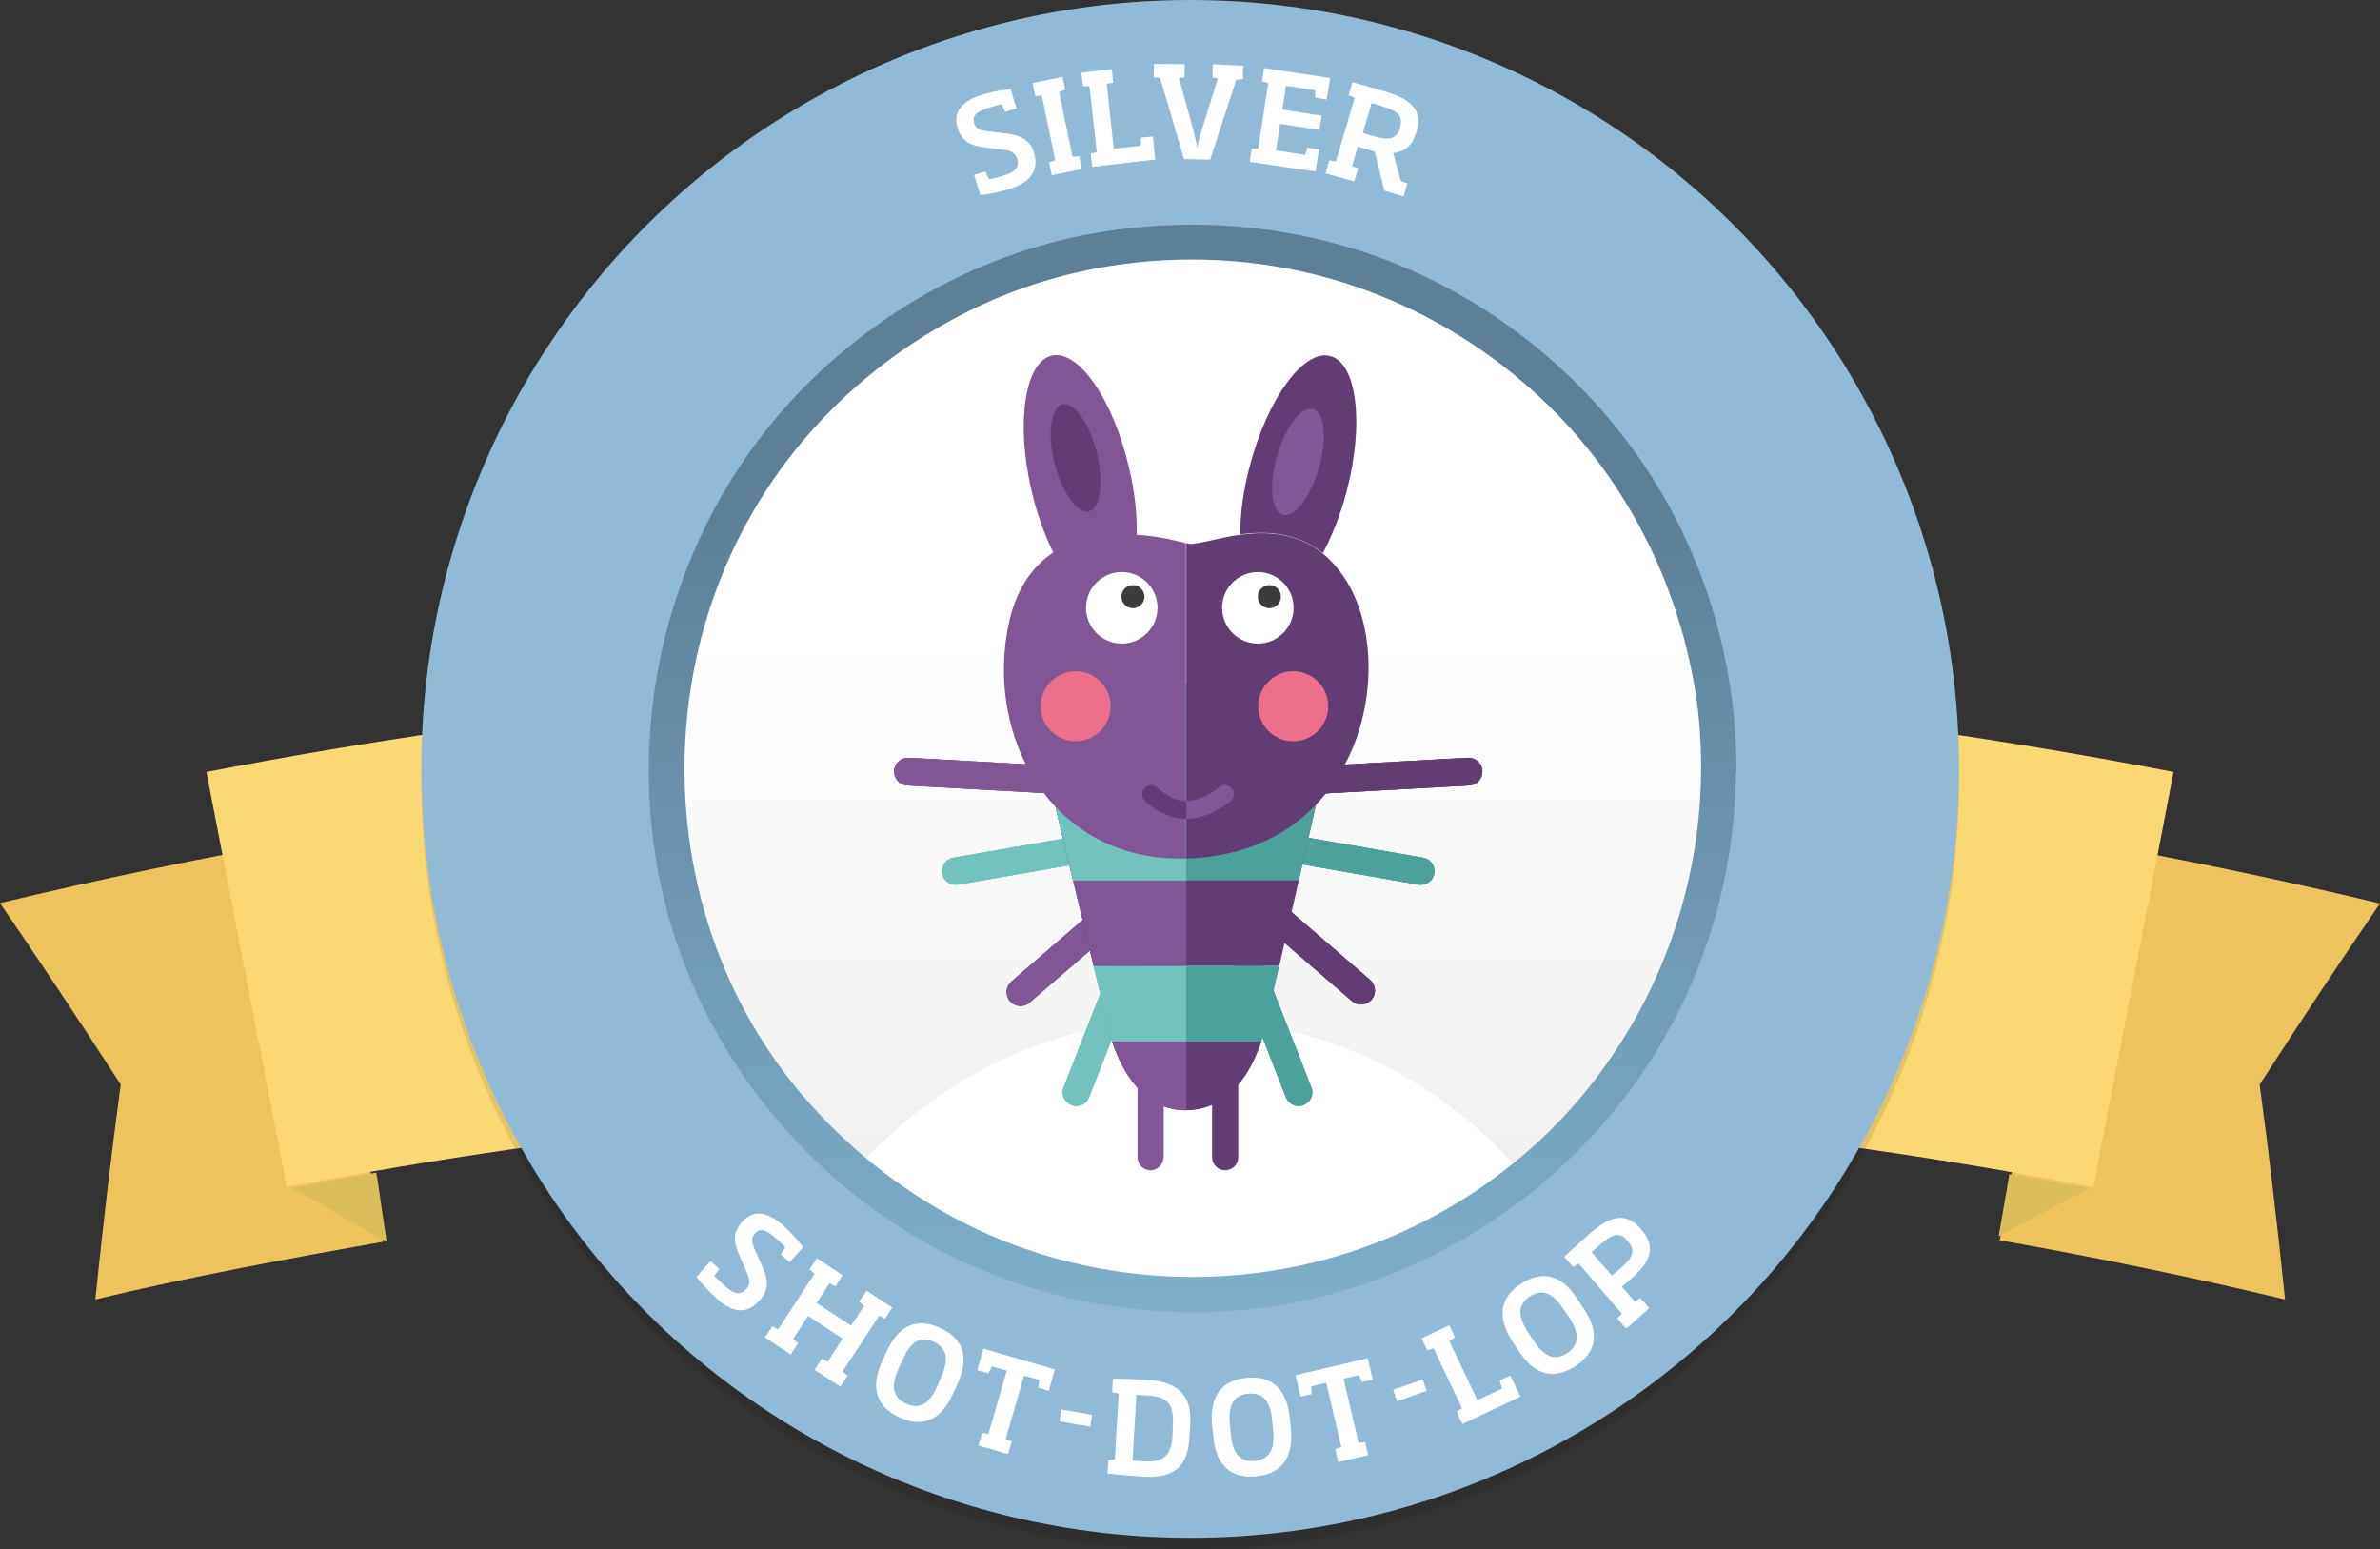 <svg xmlns="http://www.w3.org/2000/svg" xmlns:xlink="http://www.w3.org/1999/xlink" width="619.1" height="403" viewBox="0 0 619.1 403"><rect x="0" y="0" width="619.1" height="403" fill="#333333" stroke="none"/><style>.Graphic_x0020_Style_x0020_2{fill:url(#SVGID_1_);} .st0{fill:#EDC35D;} .st1{fill:#FBD873;} .st2{fill:#DABD5B;} .st3{opacity:0.1;} .st4{fill:#91BAD7;} .st5{fill:#FFFFFF;} .st6{fill:url(#SVGID_2_);} .st7{fill:url(#SVGID_3_);} .st8{clip-path:url(#SVGID_5_);fill:#72C3BD;} .st9{clip-path:url(#SVGID_7_);fill:#4CA29A;} .st10{clip-path:url(#SVGID_9_);fill:#613D74;} .st11{clip-path:url(#SVGID_11_);fill:#805794;} .st12{clip-path:url(#SVGID_13_);fill:#4CA29A;} .st13{clip-path:url(#SVGID_15_);fill:#72C3BD;} .st14{clip-path:url(#SVGID_17_);fill:#613D74;} .st15{clip-path:url(#SVGID_19_);fill:#805794;} .st16{clip-path:url(#SVGID_21_);fill:#4CA29A;} .st17{clip-path:url(#SVGID_21_);fill:#72C3BD;} .st18{clip-path:url(#SVGID_21_);fill:#613D74;} .st19{clip-path:url(#SVGID_21_);fill:#805794;} .st20{fill:#613D74;} .st21{fill:#805794;} .st22{fill:#EC6E8A;} .st23{fill:#3C3C3B;} .st24{fill:url(#SVGID_22_);} .st25{fill:url(#SVGID_23_);} .st26{clip-path:url(#SVGID_25_);fill:#72C3BD;} .st27{clip-path:url(#SVGID_27_);fill:#4CA29A;} .st28{clip-path:url(#SVGID_29_);fill:#613D74;} .st29{clip-path:url(#SVGID_31_);fill:#805794;} .st30{clip-path:url(#SVGID_33_);fill:#4CA29A;} .st31{clip-path:url(#SVGID_35_);fill:#72C3BD;} .st32{clip-path:url(#SVGID_37_);fill:#613D74;} .st33{clip-path:url(#SVGID_39_);fill:#805794;} .st34{clip-path:url(#SVGID_41_);fill:#4CA29A;} .st35{clip-path:url(#SVGID_41_);fill:#72C3BD;} .st36{clip-path:url(#SVGID_41_);fill:#613D74;} .st37{clip-path:url(#SVGID_41_);fill:#805794;}</style><defs><linearGradient id="SVGID_1_" gradientUnits="userSpaceOnUse" x1="-330.427" y1="-2754" x2="-330.427" y2="-2753"><stop offset=".27" stop-color="#5E8097"/><stop offset="1" stop-color="#7EB0CA"/></linearGradient></defs><path class="st0" d="M99.6 323c-24.8 4.4-50.2 9.1-74.8 15 1.9-18.6 4.1-37.3 6.6-55.9-10.3-15.9-20.7-31.6-31.4-47.2 26.7-6.4 53.6-12 80.6-16.7 6.1 34.8 12.9 70 19 104.8zM520.2 322.6c24.8 4.4 49.6 9.5 74.2 15.4-1.9-18.6-4.1-37.3-6.6-55.9 10.2-15.8 20.6-31.5 31.3-47.1-26.7-6.4-53.6-12-80.6-16.7-6.1 34.7-12.2 69.5-18.3 104.3z"/><path class="st1" d="M544.5 308.8c-155.2-30-314.7-30-469.9 0-7-36-13.9-72-20.9-108 169-32.7 342.7-32.7 511.7 0-6.9 36-13.9 72-20.9 108z"/><path class="st2" d="M76 309.2c7.3-1.5 14.6-2.8 21.9-4.2.9 5.4 1.8 12.6 2.7 18-8.1-4.1-16.3-9.9-24.6-13.8zM543.3 309.2c-6.9-1.3-13.7-2.6-20.6-3.8-.9 5.4-1.9 10.8-2.8 16.2 7.7-4.2 15.5-8.3 23.4-12.4z"/><g><circle cx="309.6" cy="203" r="200" class="st3"/><circle class="st4" cx="309.6" cy="200" r="200"/><path class="st5" d="M262.7 49.1c-3.1 1-6.4 1.6-7.7 1.6l-1.6-5.2 2.9-.9 1 2.1c1.4-.4 2.1-.5 4.3-1.2 2.5-.8 3.6-2.1 3-4.2-.5-1.5-1.4-2.1-4-2.4l-4.2-.5c-3.7-.5-6.1-1.4-7.3-5-1.3-4.3 1-7.1 6.5-8.8 3-.9 6.1-1.4 7.3-1.4l1.5 5-2.9.9-1-2c-1.2.3-2.5.7-3.5 1-2.8.9-4.2 1.9-3.6 3.9.4 1.4 1.4 2 4 2.2l4.2.5c4 .5 6.3 1.6 7.4 5.1 1.3 4.5-1 7.7-6.3 9.3zM273.6 45.6l-.7-3.4 1.6-.5-3.5-16.9-1.7.2-.7-3.4 7.8-1.6.7 3.4-1.6.5 3.5 16.9 1.7-.2.7 3.4-7.8 1.6zM284.1 43.4l-.4-3.5 1.6-.3-1.9-17.2h-1.7l-.4-3.5 7.9-.9.4 3.5-1.7.3 1.8 16.9 7-.8.1-2.1 3.1-.3.6 6-16.4 1.9zM323.4 17.1l-.1 3.5-1.7.1-6.8 20.8-6.8-.1-6.2-21.1-1.7-.2.1-3.5 8 .1-.1 3.5-1.4.1 3.7 13.5c.4 1.4.7 3.1 1 4.4h.1c.2-1.3.6-3 1.1-4.4l4.2-13.4-1.4-.2.1-3.5 7.9.4zM325.1 42.1l.5-3.5 1.7.1 2.6-17.1-1.6-.4.5-3.5 17.2 2.6-.9 5.6-3-.5v-1.9l-7.6-1.2-.9 6.2 10.2 1.6-.6 3.7-10.2-1.6-1.1 6.9 7.6 1.2.6-1.9 3 .5-.9 5.7-17.1-2.5zM344.8 45.1l1-3.4 1.7.3 4.9-16.6-1.6-.6 1-3.4c2.7.7 5.6 1.5 8.5 2.4 5.7 1.7 10.1 4.2 8.2 10.5l-.1.2c-1.1 3.6-3.2 5-6 5.3l2 7.3 1.7.6-1 3.4-5-1.5-2.5-10.2c-.5-.1-1.2-.3-1.8-.5-.9-.3-1.7-.5-2.6-.8l-1.5 5.1 1.6.6-1 3.4-7.5-2.1zm19.4-12c.9-3.1-.8-4.3-4.8-5.5-.9-.3-1.7-.5-2.6-.8l-2.3 7.8c.9.3 1.8.6 2.7.8 4.1 1.2 6.1.9 7-2.2v-.1z"/><g><path class="st5" d="M186.5 337.8c-2.4-2.1-4.6-4.6-5.3-5.7l3.6-4.1 2.3 2-1.3 1.9c1 1 1.5 1.5 3.2 3 2 1.7 3.6 2 5.1.4 1.1-1.2 1-2.3 0-4.7l-1.7-3.9c-1.5-3.4-2-5.9.6-8.8 3-3.4 6.6-2.8 10.9 1 2.3 2.1 4.3 4.5 5 5.5l-3.5 3.9-2.3-2 1.2-1.9c-.8-.8-1.9-1.8-2.7-2.5-2.2-2-3.8-2.6-5.2-1.1-1 1.1-1 2.2.1 4.6l1.7 3.8c1.7 3.7 1.9 6.2-.6 9-3.1 3.7-7 3.4-11.1-.4zM232.1 340.1l-1.9 2.9-1.5-.8-9.5 14.5 1.3 1.1-1.9 2.9-6.7-4.4 1.9-2.9 1.5.8 3.9-6-9-5.9-3.9 6 1.3 1.1-1.9 2.9-6.7-4.4 1.9-2.9 1.5.8 9.5-14.5-1.3-1.1 1.9-2.9 6.7 4.4-1.9 2.9-1.5-.8-3.4 5.1 9 5.9 3.4-5.1-1.3-1.1 1.9-2.9 6.7 4.4zM234 368.7c-5.7-2.6-7.8-7.3-4.6-14.5l1.2-2.6c3.3-7.3 8.2-8.8 13.9-6.2 5.7 2.5 7.9 7.2 4.6 14.5l-1.2 2.6c-3.2 7.2-8.1 8.8-13.9 6.2zm10.9-10.7c2.2-5 1-7.6-2-9-3.1-1.4-5.8-.5-8 4.5l-1.2 2.6c-2.3 5-1 7.6 2 9 3.1 1.4 5.8.6 8.1-4.5l1.1-2.6zM270.1 360.9l.2-2-3.9-1.1-4.8 16.5 1.6.6-1 3.3-7.7-2.2 1-3.3 1.6.3 4.8-16.5-3.9-1.1-.9 1.8-2.9-.8 1.6-5.6 18.6 5.4-1.6 5.6-2.7-.9zM275.6 369.7l.5-3.1 8 1.4-.5 3.1-8-1.4zM297.5 384.1c-3-.2-6.4-.5-9.4-.8l.2-3.5 1.7-.2 1-17.1-1.7-.4.2-3.5c3 0 6.2.2 9.4.4 8 .5 11.2 4.4 10.7 11.6l-.2 3.1c-.3 7.4-3.7 10.9-11.9 10.4zm7.6-13.7c.3-5.4-1.7-7.1-6.4-7.4-1-.1-2-.1-3.1-.2l-1 17.1c1 .1 2.1.1 3.1.2 4.7.3 7-1.3 7.3-6.6l.1-3.1zM326.7 384c-6.2.6-10.4-2.5-11.1-10.4l-.3-2.9c-.7-8 2.8-11.7 9-12.3 6.2-.6 10.4 2.4 11.2 10.4l.3 2.9c.7 8-2.8 11.7-9.1 12.3zm4.2-14.7c-.5-5.4-2.8-7.1-6.2-6.8-3.3.3-5.3 2.4-4.8 7.8l.3 2.9c.5 5.5 2.9 7.1 6.2 6.8 3.3-.3 5.3-2.4 4.8-7.8l-.3-2.9zM354.3 359.5l-.8-1.8-4 .9 3.9 16.7 1.7-.2.8 3.4-7.8 1.8-.8-3.4 1.6-.5-3.9-16.7-3.9.9.1 2-2.9.7-1.3-5.6 18.8-4.4 1.3 5.6-2.8.6zM363.4 364.5l-1-3 7.7-2.7 1 3-7.7 2.7zM380.4 370.4l-1.5-3.2 1.4-.9-7.4-15.6-1.6.6-1.5-3.2 7.2-3.4 1.5 3.2-1.5.9 7.3 15.4 6.4-3-.6-2.1 2.8-1.3 2.6 5.5-15.1 7.1zM409.7 355.4c-5.3 3.4-10.4 2.6-14.7-4.1l-1.6-2.4c-4.3-6.7-2.9-11.7 2.3-15 5.2-3.4 10.4-2.7 14.7 4.1l1.6 2.4c4.4 6.6 3 11.6-2.3 15zm-3.1-15c-3-4.6-5.8-5-8.6-3.2-2.8 1.8-3.6 4.6-.6 9.2l1.6 2.4c3 4.6 5.8 5 8.6 3.2 2.8-1.8 3.6-4.6.7-9.2l-1.7-2.4zM423 345.6l-2.3-2.7 1.2-1.2-11.3-13.1-1.4 1-2.3-2.7c2.1-2 4.4-4 6.6-6 4.6-4 9-6.2 13.3-1.3l.2.3c4.4 5 1.5 9.1-2.8 12.8l-2.3 2 3.4 3.9 1.4-1 2.3 2.7-6 5.3zm.3-22.9c-2.1-2.5-4-1.6-7.1 1.1l-2.2 1.9 5.3 6.1c.7-.6 1.5-1.2 2.2-1.9 3.1-2.6 4.1-4.5 2-7l-.2-.2z"/></g><g><linearGradient id="SVGID_2_" gradientUnits="userSpaceOnUse" x1="310.656" y1="63.288" x2="310.656" y2="334.817"><stop offset=".381" stop-color="#FFF"/><stop offset="1" stop-color="#ECECEC"/></linearGradient><circle class="st6" cx="310.7" cy="199.1" r="135.8"/><path class="st5" d="M308.8 341.4c33.9 0 64.3-14.8 85.2-38.2-20.9-23.4-51.3-38.2-85.2-38.2s-64.3 14.8-85.2 38.2c20.9 23.4 51.3 38.2 85.2 38.2z"/><path class="st4" d="M449.8 200c-.1 29.2-9.2 57.5-26 81.3-16.2 23-39.7 40.7-66 50.4-27.8 10.2-58.4 11.2-86.8 3.2-27.4-7.7-51.8-24-70-45.8-37.8-45.3-41.9-111.7-11.6-161.9 14.6-24.3 36.7-43.4 62.4-55.2 26.6-12.2 57.2-15.3 85.8-9.5 28 5.7 53.7 20.1 73.4 40.7 19.9 20.7 32.7 47.3 37.2 75.6 1.2 7 1.6 14.1 1.6 21.2 0 6.3 9.8 6.3 9.7 0-.1-29.6-8.8-58.8-25.3-83.4-16-23.9-38.9-43-65.4-54.4-27.8-12-58.7-15.1-88.4-9.4-28.5 5.4-55.1 19.7-75.9 39.9-43 41.8-56.8 107.5-34.4 163.1 10.8 27 29.4 50.1 53 67 24 17.1 53.2 26.4 82.6 27.2 59.3 1.7 115.4-33.6 140.1-87.5 9-19.6 13.6-41 13.6-62.5.2-6.3-9.6-6.3-9.6 0z"/><linearGradient id="SVGID_3_" gradientUnits="userSpaceOnUse" x1="310.233" y1="58.438" x2="310.233" y2="341.36"><stop offset=".27" stop-color="#5E8097"/><stop offset="1" stop-color="#7EB0CA"/></linearGradient><path class="st7" d="M442.5 199.9c-.1 27.5-8.6 54.2-24.5 76.7-15.2 21.7-37.4 38.4-62.2 47.5-26.2 9.6-55.1 10.6-81.9 3-25.8-7.2-48.8-22.7-66-43.2-35.6-42.7-39.5-105.3-10.9-152.7 13.8-22.9 34.6-41 58.8-52.1 25.1-11.5 54-14.4 80.9-8.9 26.4 5.4 50.6 19 69.2 38.4 18.7 19.5 30.8 44.6 35.1 71.3 1.1 6.6 1.5 13.3 1.5 20 0 5.9 9.2 5.9 9.2 0-.1-27.9-8.3-55.5-23.9-78.7-15.1-22.5-36.7-40.5-61.6-51.3-26.2-11.3-55.4-14.2-83.4-8.9-26.9 5.1-52 18.6-71.6 37.7-40.6 39.4-53.5 101.4-32.5 153.8 10.2 25.4 27.7 47.3 50 63.1 22.7 16.1 50.2 24.9 77.9 25.7 56 1.6 108.8-31.7 132.1-82.5 8.5-18.5 12.8-38.6 12.9-59 .1-5.9-9.1-5.9-9.1.1z"/><g><defs><path id="SVGID_4_" d="M293.6 242.3c.9-.4 1.9-.5 2.8-.1 1.8.7 2.8 2.8 2 4.6l-15.1 38.6c-.7 1.8-2.8 2.8-4.6 2-1.8-.7-2.8-2.8-2-4.6l15.1-38.6c.3-.9 1-1.6 1.8-1.9z"/></defs><use xlink:href="#SVGID_4_" overflow="visible" fill="#72C3BD"/><clipPath id="SVGID_5_"><use xlink:href="#SVGID_4_" overflow="visible"/></clipPath><path class="st8" d="M267.77 288.52l16.176-54.45 23.39 6.95-16.177 54.448z"/><path class="st8" d="M267.77 288.52l16.176-54.45 23.39 6.95-16.177 54.448z"/><defs><path id="SVGID_6_" d="M324.2 242.3c-.9-.4-1.9-.5-2.8-.1-1.8.7-2.8 2.8-2 4.6l15.1 38.6c.7 1.8 2.8 2.8 4.6 2 1.8-.7 2.8-2.8 2-4.6L326 244.2c-.4-.9-1-1.6-1.8-1.9z"/></defs><use xlink:href="#SVGID_6_" overflow="visible" fill="#4CA29A"/><clipPath id="SVGID_7_"><use xlink:href="#SVGID_6_" overflow="visible"/></clipPath><path class="st9" d="M310.428 241.032l23.39-6.952L350 288.53l-23.39 6.95z"/><path class="st9" d="M310.428 241.032l23.39-6.952L350 288.53l-23.39 6.95z"/><defs><path id="SVGID_8_" d="M322.5 227c-1 0-1.9.5-2.6 1.2-1.3 1.5-1.1 3.8.4 5.1l31.4 27.1c1.5 1.3 3.8 1.1 5.1-.4 1.3-1.5 1.1-3.8-.4-5.1L325 227.8c-.8-.6-1.7-.9-2.5-.8z"/></defs><use xlink:href="#SVGID_8_" overflow="visible" fill="#613D74"/><clipPath id="SVGID_9_"><use xlink:href="#SVGID_8_" overflow="visible"/></clipPath><path class="st10" d="M309.7 232.39l17.423-17.08 39.76 40.56-17.424 17.08z"/><path class="st10" d="M309.7 232.39l17.423-17.08 39.76 40.56-17.424 17.08z"/><g><defs><path id="SVGID_10_" d="M297 227.4c.9 0 1.9.5 2.6 1.2 1.3 1.5 1.1 3.8-.4 5.1l-31.4 27.1c-1.5 1.3-3.8 1.1-5.1-.4-1.3-1.5-1.1-3.8.4-5.1l31.4-27.1c.7-.5 1.6-.8 2.5-.8z"/></defs><use xlink:href="#SVGID_10_" overflow="visible" fill="#805794"/><clipPath id="SVGID_11_"><use xlink:href="#SVGID_10_" overflow="visible"/></clipPath><path class="st11" d="M252.52 256.36l39.76-40.56 17.424 17.08-39.76 40.56z"/><path class="st11" d="M252.52 256.36l39.76-40.56 17.424 17.08-39.76 40.56z"/></g><g><defs><path id="SVGID_12_" d="M326.8 216.5c-.8.5-1.4 1.4-1.6 2.4-.3 1.9 1 3.8 2.9 4.1l40.9 7.1c2 .3 3.8-1 4.1-2.9.3-2-1-3.8-2.9-4.1l-40.9-7.1c-.8-.2-1.8 0-2.5.5z"/></defs><use xlink:href="#SVGID_12_" overflow="visible" fill="#4CA29A"/><clipPath id="SVGID_13_"><use xlink:href="#SVGID_12_" overflow="visible"/></clipPath><path class="st12" d="M318.63 227.672l6.156-23.61 54.96 14.33-6.156 23.61z"/><path class="st12" d="M318.63 227.672l6.156-23.61 54.96 14.33-6.156 23.61z"/></g><g><defs><path id="SVGID_14_" d="M291.4 216.5c.8.5 1.4 1.4 1.6 2.4.3 1.9-1 3.8-2.9 4.1l-40.9 7.1c-2 .3-3.8-1-4.1-2.9-.3-2 1-3.8 2.9-4.1l40.9-7.1c.8-.2 1.7 0 2.5.5z"/></defs><use xlink:href="#SVGID_14_" overflow="visible" fill="#72C3BD"/><clipPath id="SVGID_15_"><use xlink:href="#SVGID_14_" overflow="visible"/></clipPath><path class="st13" d="M238.425 218.346l54.96-14.33 6.156 23.61-54.96 14.33z"/><path class="st13" d="M238.425 218.346l54.96-14.33 6.156 23.61-54.96 14.33z"/></g><g><defs><path id="SVGID_16_" d="M338 200.5c-.7.7-1 1.6-1 2.7.1 2 1.8 3.5 3.8 3.4l41.4-2.3c2-.1 3.5-1.8 3.4-3.8-.1-2-1.8-3.5-3.8-3.4l-41.4 2.3c-1 .1-1.8.5-2.4 1.1z"/></defs><use xlink:href="#SVGID_16_" overflow="visible" fill="#613D74"/><clipPath id="SVGID_17_"><use xlink:href="#SVGID_16_" overflow="visible"/></clipPath><path class="st14" d="M332.543 213.268l.662-24.39 56.777 1.54-.66 24.39z"/><path class="st14" d="M332.543 213.268l.662-24.39 56.777 1.54-.66 24.39z"/></g><g><defs><path id="SVGID_18_" d="M280.2 200.5c.7.7 1 1.6 1 2.7-.1 2-1.8 3.5-3.8 3.4l-41.4-2.3c-2-.1-3.5-1.8-3.4-3.8.1-2 1.8-3.5 3.8-3.4l41.4 2.3c.9.1 1.8.5 2.4 1.1z"/></defs><use xlink:href="#SVGID_18_" overflow="visible" fill="#805794"/><clipPath id="SVGID_19_"><use xlink:href="#SVGID_18_" overflow="visible"/></clipPath><path class="st15" d="M228.17 190.366l56.78-1.538.66 24.39-56.778 1.54z"/><path class="st15" d="M228.17 190.366l56.78-1.538.66 24.39-56.778 1.54z"/></g><g><defs><path id="SVGID_20_" d="M318.1 177.8h-19.5c-14.1 0-30.3 4.9-25.6 25.6l15.1 63s4 22.4 20.4 22.4h.1c16.9-.1 20.8-22.7 20.8-22.7l14.3-62.8c6.2-20.6-11.5-25.5-25.6-25.5z"/></defs><clipPath id="SVGID_21_"><use xlink:href="#SVGID_20_" overflow="visible"/></clipPath><path class="st16" d="M256.9 251.2h98.8v22.5h-98.8z"/><path class="st17" d="M256.9 251.2h51.7v22.5h-51.7z"/><path class="st18" d="M256.9 176.7h98.8v74.5h-98.8z"/><path class="st19" d="M256.9 176.7h51.7v74.5h-51.7z"/><path class="st16" d="M256.9 154.5h98.8V229h-98.8z"/><path class="st17" d="M256.9 154.5h51.7V229h-51.7z"/><path class="st18" d="M256.9 270.9h98.8v30h-98.8z"/><path class="st19" d="M256.9 270.9h51.7v30h-51.7z"/></g><g><path class="st20" d="M344.1 143.9c2.4-4.5 4.6-10 6.2-16.1 4.6-17.5 2.7-33.4-4.3-35.2-6.9-1.8-16.3 11.1-20.9 28.6-1.7 6.4-2.5 12.5-2.5 17.8 6.8-.9 14.7-.6 21.5 4.9z"/><path class="st21" d="M262.6 161.3c-6.9 30 10.9 63 45.9 62v-82c-2-.5-6.7-1.8-12.8-2.2.1-5.2-.5-11.2-2-17.4-4.1-17.7-13.1-30.8-20.1-29.2-7 1.6-9.4 17.4-5.3 35 1.4 6.1 3.4 11.6 5.7 16.2-5 3.3-9.3 8.8-11.4 17.6z"/><path class="st20" d="M311.1 223.2c43.8-3.1 52.9-51.2 38.7-72.8-1.8-2.7-3.7-4.8-5.7-6.4-6.8-5.6-14.7-5.8-21.5-4.9-5.7.8-10.5 2.4-13.3 2.4 0 0 .3-.1-.7-.2v82c1 0 1.6-.1 2.5-.1z"/><path class="st20" d="M308.7 213c-6.3 0-10.8-4.6-10.9-4.8-.9-.9-.9-2.4.1-3.3.9-.9 2.4-.9 3.3.1 0 0 3.3 3.4 7.5 3.4 4.4 0 8.5-3.5 8.5-3.5 1-.9 2.5-.7 3.3.2.9 1 .7 2.5-.2 3.3-.2.1-5.5 4.6-11.6 4.6z"/><path class="st21" d="M308.6 208.3c4.4 0 8.5-3.5 8.5-3.5 1-.9 2.5-.7 3.3.2.9 1 .7 2.5-.2 3.3-.2.2-5.5 4.7-11.6 4.7v-4.7z"/><circle class="st22" cx="279.8" cy="183.7" r="9.1"/><circle class="st22" cx="336.4" cy="183.7" r="9.1"/><path class="st21" d="M343.1 121.7c-2.2 7.6-6.4 13.1-9.4 12.2-3-.9-3.7-7.7-1.5-15.3 2.2-7.6 6.4-13.1 9.4-12.2 3 .9 3.7 7.8 1.5 15.3z"/><circle class="st5" cx="291.8" cy="158.1" r="9.3"/><circle class="st23" cx="294.7" cy="155.2" r="3"/><g><circle class="st5" cx="327.2" cy="158.1" r="9.3"/><circle class="st23" cx="330.2" cy="155.2" r="3"/></g><path class="st20" d="M285.3 117.7c1.9 7.6 1 14.5-2 15.3-3 .8-7-4.9-9-12.5-1.9-7.6-1-14.5 2-15.3 3-.8 7.1 4.8 9 12.5z"/></g><path class="st20" d="M318.7 304.4c-1.9 0-3.4-1.5-3.4-3.4v-26.2c0-1.9 1.5-3.4 3.4-3.4s3.4 1.5 3.4 3.4V301c0 1.9-1.5 3.4-3.4 3.4z"/><path class="st21" d="M299.3 304.4c-1.9 0-3.4-1.5-3.4-3.4v-26.2c0-1.9 1.5-3.4 3.4-3.4s3.4 1.5 3.4 3.4V301c-.1 1.9-1.6 3.4-3.4 3.4z"/></g></g></g></svg>